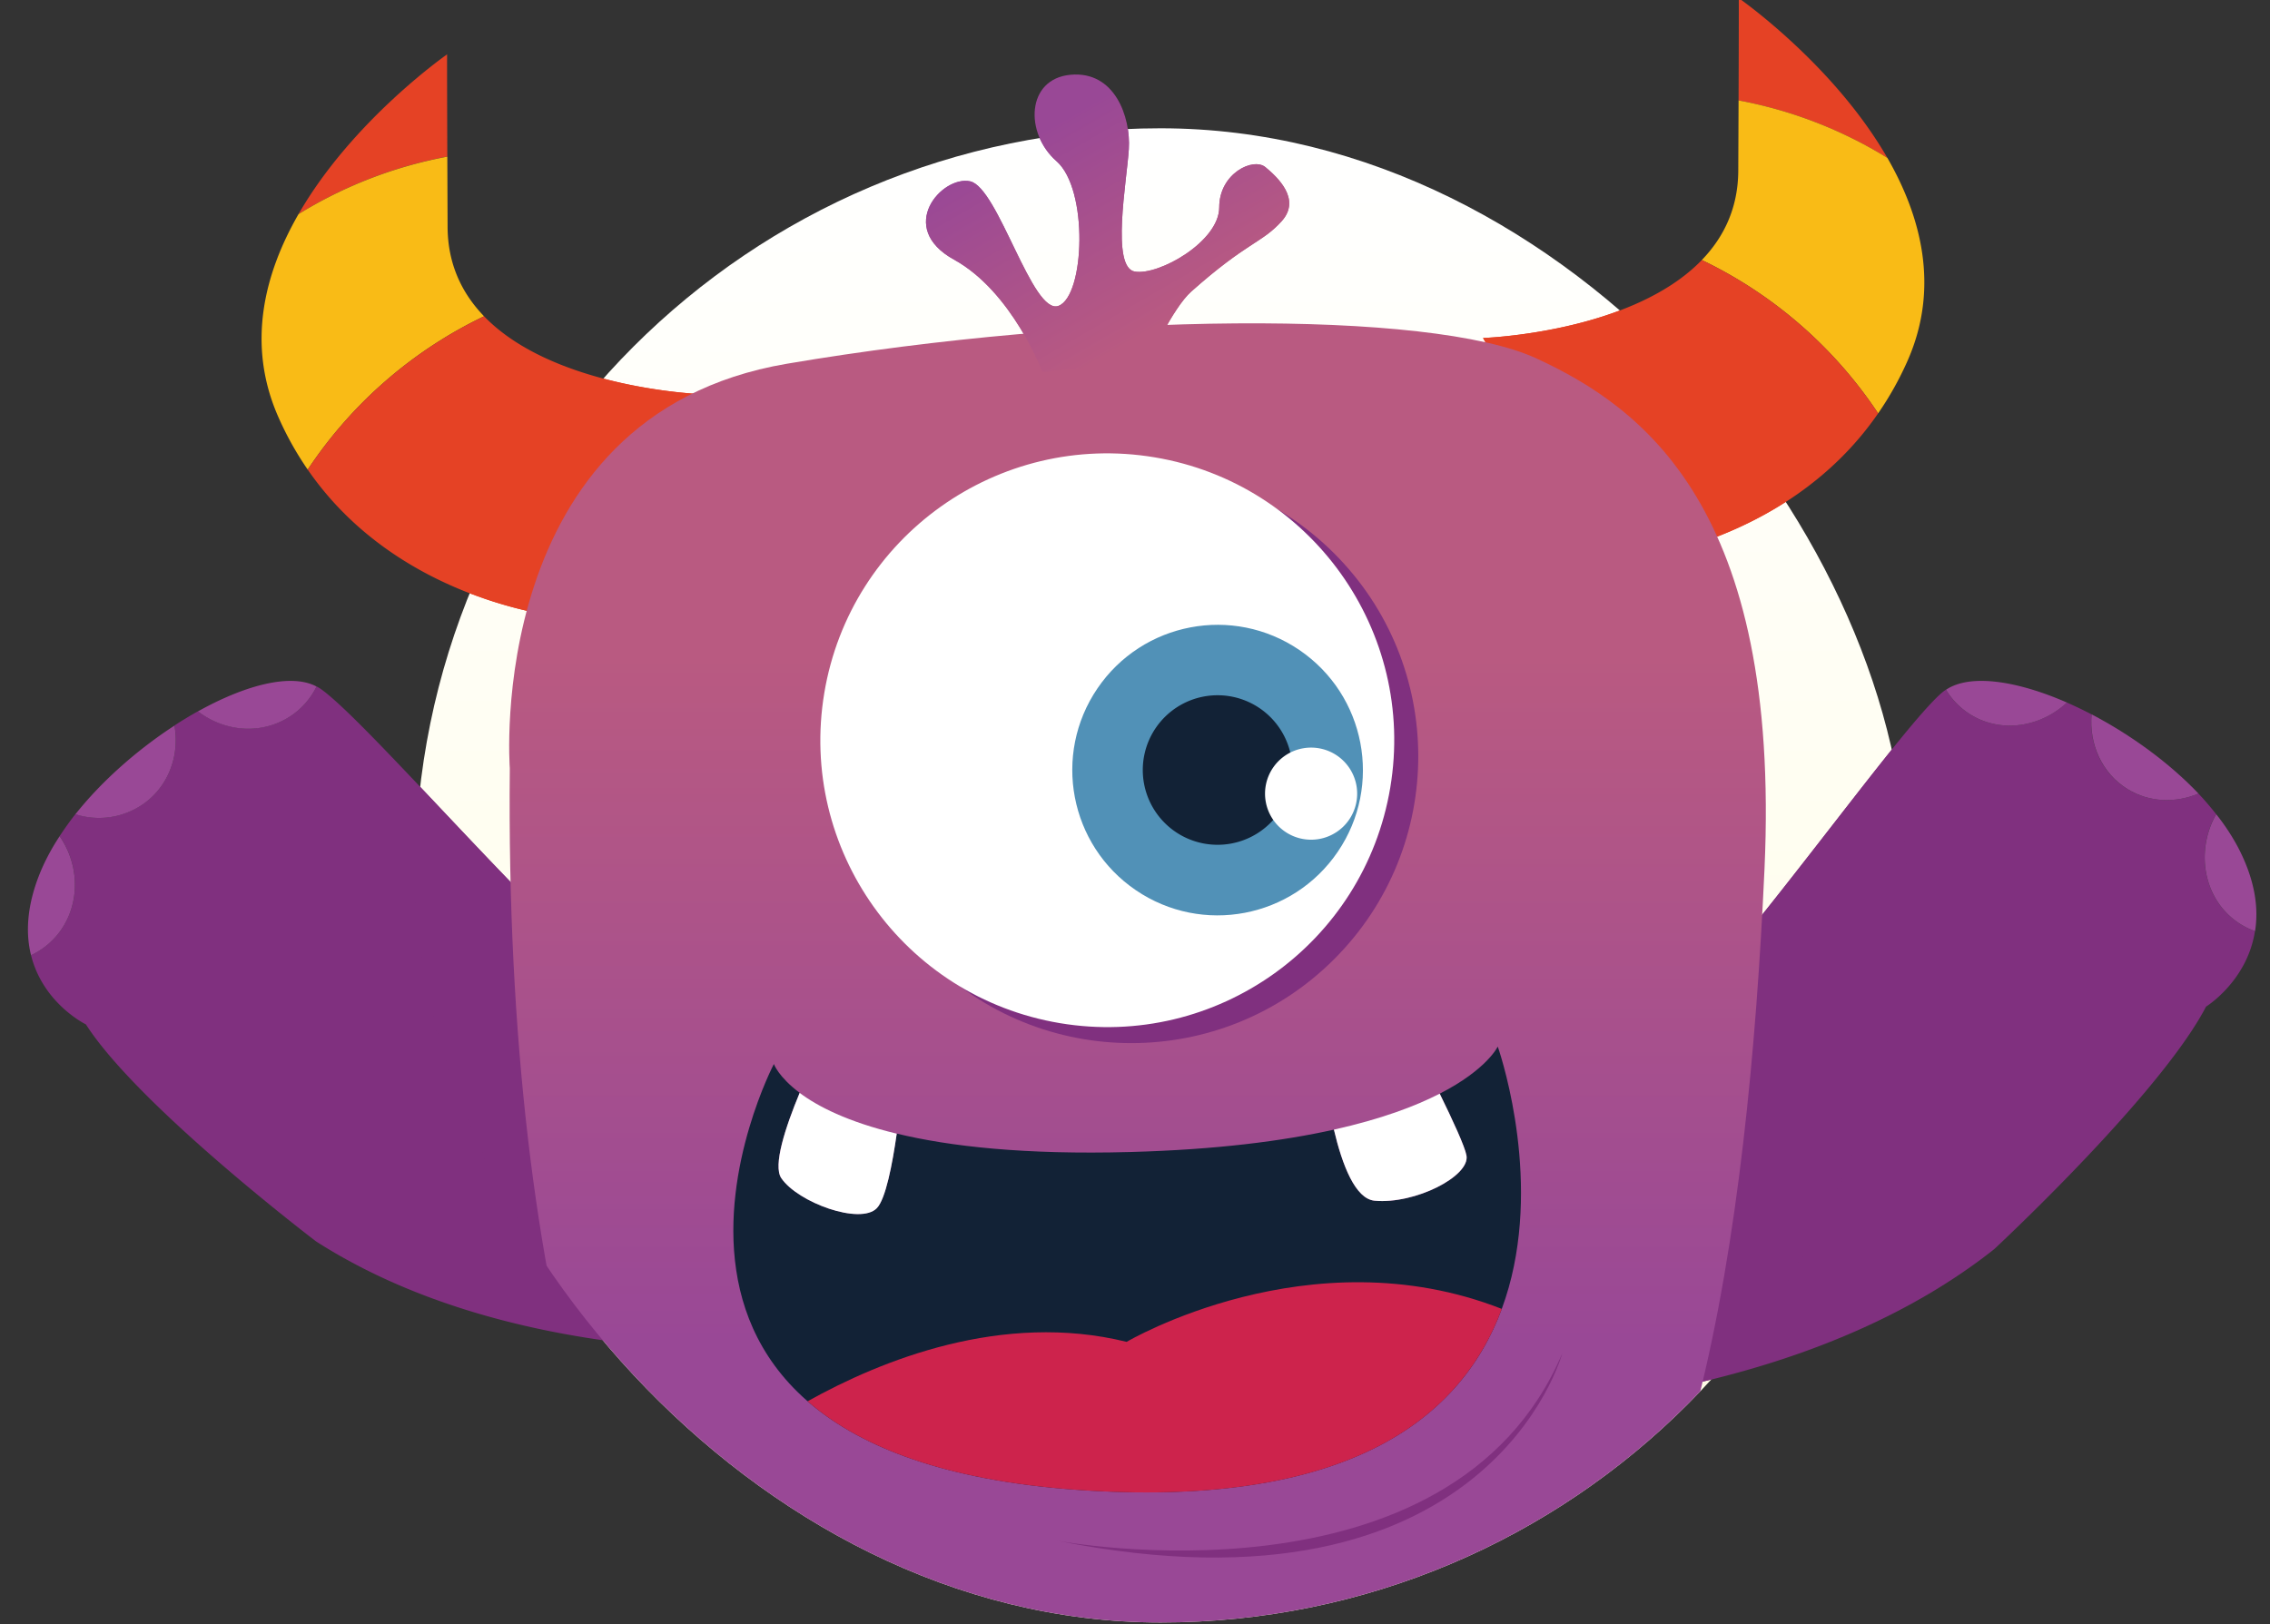 <svg id="Layer_1" data-name="Layer 1" xmlns="http://www.w3.org/2000/svg" xmlns:xlink="http://www.w3.org/1999/xlink" viewBox="0 0 1231.93 881.6"><rect x="0" y="0" width="1231.93" height="881.6" fill="#333333" stroke="none"/><defs><style>.cls-1{fill:none;}.cls-2{fill:url(#linear-gradient);}.cls-3{fill:#80307f;}.cls-4{fill:#994896;}.cls-5{fill:#e54225;}.cls-6{fill:#f9bb16;}.cls-7{fill:#fff;}.cls-8{fill:#5191b7;}.cls-9{fill:#122236;}.cls-10{fill:url(#linear-gradient-2);}.cls-11{fill:#cd234c;}.cls-12{clip-path:url(#clip-path);}.cls-13{fill:url(#New_Gradient_Swatch_2);}</style><linearGradient id="linear-gradient" x1="629.87" y1="880.74" x2="629.87" y2="69.64" gradientUnits="userSpaceOnUse"><stop offset="0" stop-color="#fffce1"/><stop offset="1" stop-color="#fff"/></linearGradient><linearGradient id="linear-gradient-2" x1="641.22" y1="185.2" x2="562.39" y2="48.67" gradientUnits="userSpaceOnUse"><stop offset="0.08" stop-color="#b95a81"/><stop offset="0.87" stop-color="#994896"/></linearGradient><clipPath id="clip-path"><rect class="cls-1" x="225.32" y="69.64" width="809.09" height="811.1" rx="404.54" ry="404.54"/></clipPath><linearGradient id="New_Gradient_Swatch_2" x1="617.28" y1="955.48" x2="617.28" y2="175.51" gradientUnits="userSpaceOnUse"><stop offset="0.29" stop-color="#994896"/><stop offset="0.77" stop-color="#b95a81"/></linearGradient></defs><title>chatavatarpurple</title><rect class="cls-2" x="225.32" y="69.64" width="809.09" height="811.1" rx="404.54" ry="404.54"/><path class="cls-3" d="M480.33,729.9s-171.22,23.43-296.8-48.74q-6.08-3.48-12-7.28s-80.69-61.31-116.35-106a145.46,145.46,0,0,1-8.58-11.81s-23.25-11.26-29.76-37.59a40.77,40.77,0,0,0,7.27-4.37c18.43-13.85,21.9-40.44,8.26-60.22,2.63-4,5.45-8,8.56-11.95a42.1,42.1,0,0,0,37.87-6.27c13.1-9.86,18.66-26.15,15.88-41.85,4.24-2.76,8.51-5.34,12.74-7.7,15.42,11.79,36.74,12.83,52.3,1.14a41,41,0,0,0,12.07-14.62,18.34,18.34,0,0,1,1.94,1.1C203.86,394.49,332.9,550,371.42,559.27S480.33,729.9,480.33,729.9Z"/><path class="cls-4" d="M24.11,514.15a40.77,40.77,0,0,1-7.27,4.37c-3-12.1-2.44-27.38,5.53-46.21a117.65,117.65,0,0,1,10-18.38C46,473.71,42.54,500.3,24.11,514.15Z"/><path class="cls-4" d="M78.8,435.71A42.1,42.1,0,0,1,40.93,442c14.57-18.36,34-35.27,53.75-48.12C97.46,409.56,91.9,425.85,78.8,435.71Z"/><path class="cls-4" d="M107.42,386.16c25.85-14.41,50.64-20.83,64.37-13.48a41,41,0,0,1-12.07,14.62C144.16,399,122.84,398,107.42,386.16Z"/><path class="cls-3" d="M777.85,766.51s173.49,5.92,293-79.83q5.79-4.14,11.39-8.58s75.53-70.17,107.4-118.87c2.92-4.47,5.48-8.76,7.58-12.79,0,0,22.31-13.76,26.56-41a40.33,40.33,0,0,1-7.66-3.65c-19.64-12.07-25.41-38.51-13.44-59.86-3-3.79-6.16-7.54-9.61-11.17-12.42,5.25-26.63,4.86-38.47-2.41-14-8.58-20.93-24.43-19.5-40.55-4.49-2.35-9-4.51-13.42-6.45-14.43,13.48-35.69,16.74-52.27,6.56a40.15,40.15,0,0,1-13.35-13.5,20.59,20.59,0,0,0-1.85,1.32c-28.39,24-144.24,194.11-182,207.47S777.85,766.51,777.85,766.51Z"/><path class="cls-4" d="M1216.16,501.8a40.33,40.33,0,0,0,7.66,3.65c2-12.51.09-27.85-9.51-46a117.11,117.11,0,0,0-11.59-17.49C1190.75,463.29,1196.52,489.73,1216.16,501.8Z"/><path class="cls-4" d="M1154.64,428.36c11.84,7.27,26,7.66,38.47,2.41-16.17-17-37-32-58-43C1133.71,403.93,1140.68,419.78,1154.64,428.36Z"/><path class="cls-4" d="M1121.72,381.36c-27.13-11.85-52.51-15.76-65.62-6.94a40.15,40.15,0,0,0,13.35,13.5C1086,398.1,1107.29,394.84,1121.72,381.36Z"/><path class="cls-5" d="M242.64,29.51S191.35,65.18,162,116.24A236.21,236.21,0,0,1,242.76,85C242.57,34.57,242.64,29.51,242.64,29.51Z"/><path class="cls-6" d="M262.71,171.69c-11.86-12.29-19.71-28.09-19.8-48.51-.06-15-.11-27.54-.15-38.14A236.21,236.21,0,0,0,162,116.24c-18.51,32.19-28.34,70.48-11.06,109.86A173.1,173.1,0,0,0,167,254.93,238.56,238.56,0,0,1,262.71,171.69Z"/><path class="cls-5" d="M310.7,335.7,381.44,214S301,211.34,262.71,171.69A238.56,238.56,0,0,0,167,254.93C218.4,329.45,310.7,335.7,310.7,335.7Z"/><path class="cls-5" d="M943.64-1s51.29,35.67,80.65,86.74a236,236,0,0,0-80.77-31.21C943.71,4,943.64-1,943.64-1Z"/><path class="cls-6" d="M923.57,141.16c11.85-12.29,19.7-28.09,19.79-48.51.07-15,.12-27.54.16-38.14a236,236,0,0,1,80.77,31.21c18.51,32.18,28.34,70.47,11.06,109.85a173.79,173.79,0,0,1-16.09,28.83A238.7,238.7,0,0,0,923.57,141.16Z"/><path class="cls-5" d="M875.57,305.17l-70.74-121.7s80.47-2.66,118.74-42.31a238.7,238.7,0,0,1,95.69,83.24C967.88,298.92,875.57,305.17,875.57,305.17Z"/><circle class="cls-3" cx="613.99" cy="410.53" r="155.71" transform="translate(-110.46 554.4) rotate(-45)"/><circle class="cls-7" cx="600.9" cy="401.81" r="155.71" transform="translate(105.45 928.17) rotate(-80.5)"/><circle class="cls-8" cx="660.78" cy="417.99" r="78.86" transform="translate(-56.44 729.36) rotate(-55.78)"/><path class="cls-9" d="M700.75,410.94a40.59,40.59,0,1,1-47-32.92A40.59,40.59,0,0,1,700.75,410.94Z"/><path class="cls-7" d="M736.16,426.51a25,25,0,1,1-29-20.3A25,25,0,0,1,736.16,426.51Z"/><path class="cls-10" d="M565.76,202s-16.36-43.62-48-61.06-6.55-45.79,8.72-42.52,33.8,73,48,67.6,16.35-63.24-1.09-78.5S557,42.76,581,40.58s32.71,22.9,31.62,40.34-9.81,64.33,3.27,66.51,45.79-16.35,45.79-34.89,18.54-27.25,25.08-21.8,19.62,17.44,8.72,29.43-18.52,11-49.06,38.16c-9.81,8.73-22.9,37.07-22.9,37.07Z"/><path class="cls-9" d="M812.83,568.11s-5.68,12.33-31.47,25.58c7.16,14.62,13.67,28.77,14.52,33.57,2,11.24-27.92,26.57-49.85,24.53-10.51-1-17.57-19.3-22.09-38.58-27.68,6.17-63.65,10.87-110.52,12.14-57.63,1.57-98.18-3.06-126.78-10-2.36,16.58-6,35.55-10.82,40.47-9,9.2-42.87-3.06-51.84-16.34-4.57-6.76,2.21-27.5,10-46.26-11.54-8.64-14-15.62-14-15.62s-115.66,221,183.46,232.14S812.83,568.11,812.83,568.11Z"/><path class="cls-11" d="M611.42,728.41c-67.45-16.64-133.33,10-173.14,32.26,30.38,26.5,81.56,46,165.17,49.12,135.45,5.05,191.16-44,211.58-99.26C710.81,669.61,611.42,728.41,611.42,728.41Z"/><path class="cls-7" d="M424,639.53c9,13.28,42.87,25.54,51.84,16.34,4.81-4.92,8.46-23.89,10.82-40.47-26.73-6.44-43-14.87-52.68-22.13C426.19,612,419.41,632.77,424,639.53Z"/><path class="cls-7" d="M746,651.79c21.93,2,51.85-13.29,49.85-24.53-.85-4.8-7.36-19-14.52-33.57-13.2,6.79-31.71,13.79-57.42,19.52C728.46,632.49,735.52,650.81,746,651.79Z"/><path class="cls-3" d="M573.71,836.35s213.74,40.53,274.13-101.7C847.84,734.65,808.11,883.24,573.71,836.35Z"/><g class="cls-12"><path class="cls-3" d="M480.33,729.9s-171.22,23.43-296.8-48.74q-6.08-3.48-12-7.28s-80.69-61.31-116.35-106a145.46,145.46,0,0,1-8.58-11.81s-23.25-11.26-29.76-37.59a40.77,40.77,0,0,0,7.27-4.37c18.43-13.85,21.9-40.44,8.26-60.22,2.63-4,5.45-8,8.56-11.95a42.1,42.1,0,0,0,37.87-6.27c13.1-9.86,18.66-26.15,15.88-41.85,4.24-2.76,8.51-5.34,12.74-7.7,15.42,11.79,36.74,12.83,52.3,1.14a41,41,0,0,0,12.07-14.62,18.34,18.34,0,0,1,1.94,1.1C203.86,394.49,332.9,550,371.42,559.27S480.33,729.9,480.33,729.9Z"/><path class="cls-4" d="M24.11,514.15a40.77,40.77,0,0,1-7.27,4.37c-3-12.1-2.44-27.38,5.53-46.21a117.65,117.65,0,0,1,10-18.38C46,473.71,42.54,500.3,24.11,514.15Z"/><path class="cls-4" d="M78.8,435.71A42.1,42.1,0,0,1,40.93,442c14.57-18.36,34-35.27,53.75-48.12C97.46,409.56,91.9,425.85,78.8,435.71Z"/><path class="cls-4" d="M107.42,386.16c25.85-14.41,50.64-20.83,64.37-13.48a41,41,0,0,1-12.07,14.62C144.16,399,122.84,398,107.42,386.16Z"/><path class="cls-3" d="M777.85,766.51s173.49,5.92,293-79.83q5.79-4.14,11.39-8.58s75.53-70.17,107.4-118.87c2.92-4.47,5.48-8.76,7.58-12.79,0,0,22.31-13.76,26.56-41a40.33,40.33,0,0,1-7.66-3.65c-19.64-12.07-25.41-38.51-13.44-59.86-3-3.79-6.16-7.54-9.61-11.17-12.42,5.25-26.63,4.86-38.47-2.41-14-8.58-20.93-24.43-19.5-40.55-4.49-2.35-9-4.51-13.42-6.45-14.43,13.48-35.69,16.74-52.27,6.56a40.15,40.15,0,0,1-13.35-13.5,20.59,20.59,0,0,0-1.85,1.32c-28.39,24-144.24,194.11-182,207.47S777.85,766.51,777.85,766.51Z"/><path class="cls-4" d="M1216.16,501.8a40.33,40.33,0,0,0,7.66,3.65c2-12.51.09-27.85-9.51-46a117.11,117.11,0,0,0-11.59-17.49C1190.75,463.29,1196.52,489.73,1216.16,501.8Z"/><path class="cls-4" d="M1154.64,428.36c11.84,7.27,26,7.66,38.47,2.41-16.17-17-37-32-58-43C1133.71,403.93,1140.68,419.78,1154.64,428.36Z"/><path class="cls-4" d="M1121.72,381.36c-27.13-11.85-52.51-15.76-65.62-6.94a40.15,40.15,0,0,0,13.35,13.5C1086,398.1,1107.29,394.84,1121.72,381.36Z"/><path class="cls-5" d="M242.64,29.51S191.35,65.18,162,116.24A236.21,236.21,0,0,1,242.76,85C242.57,34.57,242.64,29.51,242.64,29.51Z"/><path class="cls-6" d="M262.71,171.69c-11.86-12.29-19.71-28.09-19.8-48.51-.06-15-.11-27.54-.15-38.14A236.21,236.21,0,0,0,162,116.24c-18.51,32.19-28.34,70.48-11.06,109.86A173.1,173.1,0,0,0,167,254.93,238.56,238.56,0,0,1,262.71,171.69Z"/><path class="cls-5" d="M310.7,335.7,381.44,214S301,211.34,262.71,171.69A238.56,238.56,0,0,0,167,254.93C218.4,329.45,310.7,335.7,310.7,335.7Z"/><path class="cls-5" d="M943.64-1s51.29,35.67,80.65,86.74a236,236,0,0,0-80.77-31.21C943.71,4,943.64-1,943.64-1Z"/><path class="cls-6" d="M923.57,141.16c11.85-12.29,19.7-28.09,19.79-48.51.07-15,.12-27.54.16-38.14a236,236,0,0,1,80.77,31.21c18.51,32.18,28.34,70.47,11.06,109.85a173.79,173.79,0,0,1-16.09,28.83A238.7,238.7,0,0,0,923.57,141.16Z"/><path class="cls-5" d="M875.57,305.17l-70.74-121.7s80.47-2.66,118.74-42.31a238.7,238.7,0,0,1,95.69,83.24C967.88,298.92,875.57,305.17,875.57,305.17Z"/><path class="cls-13" d="M833.74,194.52C776.26,168,592,169.46,427,197.46s-150.33,219.6-150.33,219.6c-2.95,294.77,63.37,486.36,140,521.73,14.73,6.8,34.71,12.38,58.06,16.69-12.6-26.7-22.07-57.92.92-60.38,40.7-4.36,303.82-26.17,306.73-10.18,2.12,11.65-2.77,41-21.27,65.66,19.84-4.41,38-9.78,53.49-16.21,103.17-42.74,134.12-266.76,143-462.78S891.22,221.05,833.74,194.52Z"/><circle class="cls-3" cx="613.99" cy="410.53" r="155.71" transform="translate(-110.46 554.4) rotate(-45)"/><circle class="cls-7" cx="600.9" cy="401.81" r="155.71" transform="translate(105.45 928.17) rotate(-80.5)"/><circle class="cls-8" cx="660.78" cy="417.99" r="78.86" transform="translate(-56.44 729.36) rotate(-55.78)"/><path class="cls-9" d="M700.75,410.94a40.59,40.59,0,1,1-47-32.92A40.59,40.59,0,0,1,700.75,410.94Z"/><path class="cls-7" d="M736.16,426.51a25,25,0,1,1-29-20.3A25,25,0,0,1,736.16,426.51Z"/><path class="cls-10" d="M565.76,202s-16.36-43.62-48-61.06-6.55-45.79,8.72-42.52,33.8,73,48,67.6,16.35-63.24-1.09-78.5S557,42.76,581,40.58s32.71,22.9,31.62,40.34-9.81,64.33,3.27,66.51,45.79-16.35,45.79-34.89,18.54-27.25,25.08-21.8,19.62,17.44,8.72,29.43-18.52,11-49.06,38.16c-9.81,8.73-22.9,37.07-22.9,37.07Z"/><path class="cls-9" d="M812.83,568.11s-5.68,12.33-31.47,25.58c7.16,14.62,13.67,28.77,14.52,33.57,2,11.24-27.92,26.57-49.85,24.53-10.51-1-17.57-19.3-22.09-38.58-27.68,6.17-63.65,10.87-110.52,12.14-57.63,1.57-98.18-3.06-126.78-10-2.36,16.58-6,35.55-10.82,40.47-9,9.2-42.87-3.06-51.84-16.34-4.57-6.76,2.21-27.5,10-46.26-11.54-8.64-14-15.62-14-15.62s-115.66,221,183.46,232.14S812.83,568.11,812.83,568.11Z"/><path class="cls-11" d="M611.42,728.41c-67.45-16.64-133.33,10-173.14,32.26,30.38,26.5,81.56,46,165.17,49.12,135.45,5.05,191.16-44,211.58-99.26C710.81,669.61,611.42,728.41,611.42,728.41Z"/><path class="cls-7" d="M424,639.53c9,13.28,42.87,25.54,51.84,16.34,4.81-4.92,8.46-23.89,10.82-40.47-26.73-6.44-43-14.87-52.68-22.13C426.19,612,419.41,632.77,424,639.53Z"/><path class="cls-7" d="M746,651.79c21.93,2,51.85-13.29,49.85-24.53-.85-4.8-7.36-19-14.52-33.57-13.2,6.79-31.71,13.79-57.42,19.52C728.46,632.49,735.52,650.81,746,651.79Z"/><path class="cls-3" d="M573.71,836.35s213.74,40.53,274.13-101.7C847.84,734.65,808.11,883.24,573.71,836.35Z"/></g></svg>
